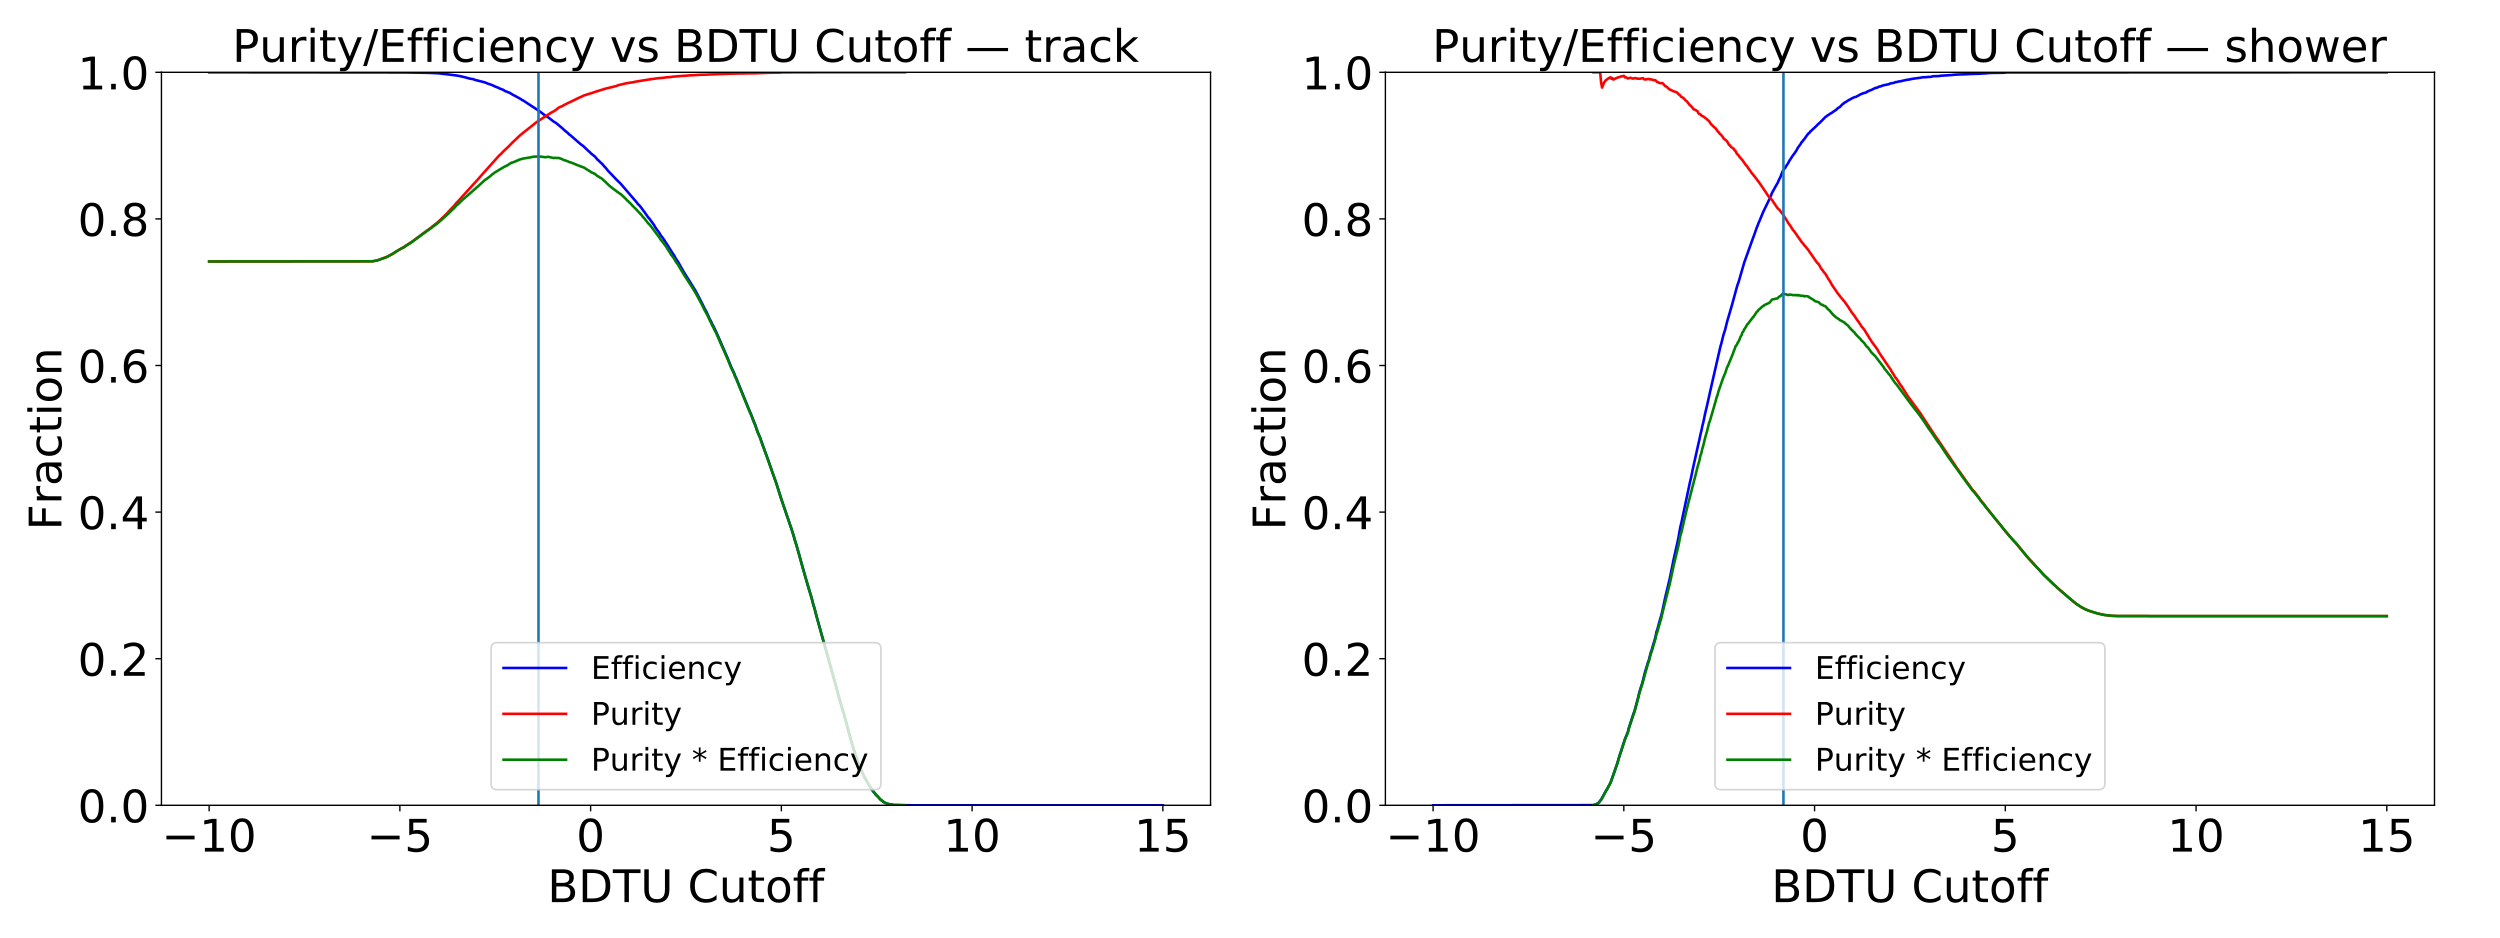 <?xml version="1.0" encoding="utf-8" standalone="no"?>
<!DOCTYPE svg PUBLIC "-//W3C//DTD SVG 1.1//EN"
  "http://www.w3.org/Graphics/SVG/1.1/DTD/svg11.dtd">
<!-- Created with matplotlib (https://matplotlib.org/) -->
<svg height="540pt" version="1.1" viewBox="0 0 1440 540" width="1440pt" xmlns="http://www.w3.org/2000/svg" xmlns:xlink="http://www.w3.org/1999/xlink">
 <defs>
  <style type="text/css">
*{stroke-linecap:butt;stroke-linejoin:round;}
  </style>
 </defs>
 <g id="figure_1">
  <g id="patch_1">
   <path d="M 0 540 
L 1440 540 
L 1440 0 
L 0 0 
z
" style="fill:#ffffff;"/>
  </g>
  <g id="axes_1">
   <g id="patch_2">
    <path d="M 92.99 463.84 
L 697.269 463.84 
L 697.269 41.64 
L 92.99 41.64 
z
" style="fill:#ffffff;"/>
   </g>
   <g id="matplotlib.axis_1">
    <g id="xtick_1">
     <g id="line2d_1">
      <defs>
       <path d="M 0 0 
L 0 3.5 
" id="m13aa75970e" style="stroke:#000000;stroke-width:0.8;"/>
      </defs>
      <g>
       <use style="stroke:#000000;stroke-width:0.8;" x="120.457" xlink:href="#m13aa75970e" y="463.84"/>
      </g>
     </g>
     <g id="text_1">
      <!-- −10 -->
      <defs>
       <path d="M 10.594 35.5 
L 73.188 35.5 
L 73.188 27.203 
L 10.594 27.203 
z
" id="DejaVuSans-8722"/>
       <path d="M 12.406 8.297 
L 28.516 8.297 
L 28.516 63.922 
L 10.984 60.406 
L 10.984 69.391 
L 28.422 72.906 
L 38.281 72.906 
L 38.281 8.297 
L 54.391 8.297 
L 54.391 0 
L 12.406 0 
z
" id="DejaVuSans-49"/>
       <path d="M 31.781 66.406 
Q 24.172 66.406 20.328 58.906 
Q 16.5 51.422 16.5 36.375 
Q 16.5 21.391 20.328 13.891 
Q 24.172 6.391 31.781 6.391 
Q 39.453 6.391 43.281 13.891 
Q 47.125 21.391 47.125 36.375 
Q 47.125 51.422 43.281 58.906 
Q 39.453 66.406 31.781 66.406 
z
M 31.781 74.219 
Q 44.047 74.219 50.516 64.516 
Q 56.984 54.828 56.984 36.375 
Q 56.984 17.969 50.516 8.266 
Q 44.047 -1.422 31.781 -1.422 
Q 19.531 -1.422 13.062 8.266 
Q 6.594 17.969 6.594 36.375 
Q 6.594 54.828 13.062 64.516 
Q 19.531 74.219 31.781 74.219 
z
" id="DejaVuSans-48"/>
      </defs>
      <g transform="translate(93.106 490.535)scale(0.259 -0.259)">
       <use xlink:href="#DejaVuSans-8722"/>
       <use x="83.789" xlink:href="#DejaVuSans-49"/>
       <use x="147.412" xlink:href="#DejaVuSans-48"/>
      </g>
     </g>
    </g>
    <g id="xtick_2">
     <g id="line2d_2">
      <g>
       <use style="stroke:#000000;stroke-width:0.8;" x="230.326" xlink:href="#m13aa75970e" y="463.84"/>
      </g>
     </g>
     <g id="text_2">
      <!-- −5 -->
      <defs>
       <path d="M 10.797 72.906 
L 49.516 72.906 
L 49.516 64.594 
L 19.828 64.594 
L 19.828 46.734 
Q 21.969 47.469 24.109 47.828 
Q 26.266 48.188 28.422 48.188 
Q 40.625 48.188 47.75 41.5 
Q 54.891 34.812 54.891 23.391 
Q 54.891 11.625 47.562 5.094 
Q 40.234 -1.422 26.906 -1.422 
Q 22.312 -1.422 17.547 -0.641 
Q 12.797 0.141 7.719 1.703 
L 7.719 11.625 
Q 12.109 9.234 16.797 8.062 
Q 21.484 6.891 26.703 6.891 
Q 35.156 6.891 40.078 11.328 
Q 45.016 15.766 45.016 23.391 
Q 45.016 31 40.078 35.438 
Q 35.156 39.891 26.703 39.891 
Q 22.75 39.891 18.812 39.016 
Q 14.891 38.141 10.797 36.281 
z
" id="DejaVuSans-53"/>
      </defs>
      <g transform="translate(211.22 490.535)scale(0.259 -0.259)">
       <use xlink:href="#DejaVuSans-8722"/>
       <use x="83.789" xlink:href="#DejaVuSans-53"/>
      </g>
     </g>
    </g>
    <g id="xtick_3">
     <g id="line2d_3">
      <g>
       <use style="stroke:#000000;stroke-width:0.8;" x="340.195" xlink:href="#m13aa75970e" y="463.84"/>
      </g>
     </g>
     <g id="text_3">
      <!-- 0 -->
      <g transform="translate(331.949 490.535)scale(0.259 -0.259)">
       <use xlink:href="#DejaVuSans-48"/>
      </g>
     </g>
    </g>
    <g id="xtick_4">
     <g id="line2d_4">
      <g>
       <use style="stroke:#000000;stroke-width:0.8;" x="450.064" xlink:href="#m13aa75970e" y="463.84"/>
      </g>
     </g>
     <g id="text_4">
      <!-- 5 -->
      <g transform="translate(441.818 490.535)scale(0.259 -0.259)">
       <use xlink:href="#DejaVuSans-53"/>
      </g>
     </g>
    </g>
    <g id="xtick_5">
     <g id="line2d_5">
      <g>
       <use style="stroke:#000000;stroke-width:0.8;" x="559.933" xlink:href="#m13aa75970e" y="463.84"/>
      </g>
     </g>
     <g id="text_5">
      <!-- 10 -->
      <g transform="translate(543.441 490.535)scale(0.259 -0.259)">
       <use xlink:href="#DejaVuSans-49"/>
       <use x="63.623" xlink:href="#DejaVuSans-48"/>
      </g>
     </g>
    </g>
    <g id="xtick_6">
     <g id="line2d_6">
      <g>
       <use style="stroke:#000000;stroke-width:0.8;" x="669.802" xlink:href="#m13aa75970e" y="463.84"/>
      </g>
     </g>
     <g id="text_6">
      <!-- 15 -->
      <g transform="translate(653.31 490.535)scale(0.259 -0.259)">
       <use xlink:href="#DejaVuSans-49"/>
       <use x="63.623" xlink:href="#DejaVuSans-53"/>
      </g>
     </g>
    </g>
    <g id="text_7">
     <!-- BDTU Cutoff -->
     <defs>
      <path d="M 19.672 34.812 
L 19.672 8.109 
L 35.5 8.109 
Q 43.453 8.109 47.281 11.406 
Q 51.125 14.703 51.125 21.484 
Q 51.125 28.328 47.281 31.562 
Q 43.453 34.812 35.5 34.812 
z
M 19.672 64.797 
L 19.672 42.828 
L 34.281 42.828 
Q 41.5 42.828 45.031 45.531 
Q 48.578 48.25 48.578 53.812 
Q 48.578 59.328 45.031 62.062 
Q 41.5 64.797 34.281 64.797 
z
M 9.812 72.906 
L 35.016 72.906 
Q 46.297 72.906 52.391 68.219 
Q 58.5 63.531 58.5 54.891 
Q 58.5 48.188 55.375 44.234 
Q 52.25 40.281 46.188 39.312 
Q 53.469 37.75 57.5 32.781 
Q 61.531 27.828 61.531 20.406 
Q 61.531 10.641 54.891 5.312 
Q 48.25 0 35.984 0 
L 9.812 0 
z
" id="DejaVuSans-66"/>
      <path d="M 19.672 64.797 
L 19.672 8.109 
L 31.594 8.109 
Q 46.688 8.109 53.688 14.938 
Q 60.688 21.781 60.688 36.531 
Q 60.688 51.172 53.688 57.984 
Q 46.688 64.797 31.594 64.797 
z
M 9.812 72.906 
L 30.078 72.906 
Q 51.266 72.906 61.172 64.094 
Q 71.094 55.281 71.094 36.531 
Q 71.094 17.672 61.125 8.828 
Q 51.172 0 30.078 0 
L 9.812 0 
z
" id="DejaVuSans-68"/>
      <path d="M -0.297 72.906 
L 61.375 72.906 
L 61.375 64.594 
L 35.5 64.594 
L 35.5 0 
L 25.594 0 
L 25.594 64.594 
L -0.297 64.594 
z
" id="DejaVuSans-84"/>
      <path d="M 8.688 72.906 
L 18.609 72.906 
L 18.609 28.609 
Q 18.609 16.891 22.844 11.734 
Q 27.094 6.594 36.625 6.594 
Q 46.094 6.594 50.344 11.734 
Q 54.594 16.891 54.594 28.609 
L 54.594 72.906 
L 64.5 72.906 
L 64.5 27.391 
Q 64.5 13.141 57.438 5.859 
Q 50.391 -1.422 36.625 -1.422 
Q 22.797 -1.422 15.734 5.859 
Q 8.688 13.141 8.688 27.391 
z
" id="DejaVuSans-85"/>
      <path id="DejaVuSans-32"/>
      <path d="M 64.406 67.281 
L 64.406 56.891 
Q 59.422 61.531 53.781 63.812 
Q 48.141 66.109 41.797 66.109 
Q 29.297 66.109 22.656 58.469 
Q 16.016 50.828 16.016 36.375 
Q 16.016 21.969 22.656 14.328 
Q 29.297 6.688 41.797 6.688 
Q 48.141 6.688 53.781 8.984 
Q 59.422 11.281 64.406 15.922 
L 64.406 5.609 
Q 59.234 2.094 53.438 0.328 
Q 47.656 -1.422 41.219 -1.422 
Q 24.656 -1.422 15.125 8.703 
Q 5.609 18.844 5.609 36.375 
Q 5.609 53.953 15.125 64.078 
Q 24.656 74.219 41.219 74.219 
Q 47.75 74.219 53.531 72.484 
Q 59.328 70.75 64.406 67.281 
z
" id="DejaVuSans-67"/>
      <path d="M 8.5 21.578 
L 8.5 54.688 
L 17.484 54.688 
L 17.484 21.922 
Q 17.484 14.156 20.5 10.266 
Q 23.531 6.391 29.594 6.391 
Q 36.859 6.391 41.078 11.031 
Q 45.312 15.672 45.312 23.688 
L 45.312 54.688 
L 54.297 54.688 
L 54.297 0 
L 45.312 0 
L 45.312 8.406 
Q 42.047 3.422 37.719 1 
Q 33.406 -1.422 27.688 -1.422 
Q 18.266 -1.422 13.375 4.438 
Q 8.5 10.297 8.5 21.578 
z
M 31.109 56 
z
" id="DejaVuSans-117"/>
      <path d="M 18.312 70.219 
L 18.312 54.688 
L 36.812 54.688 
L 36.812 47.703 
L 18.312 47.703 
L 18.312 18.016 
Q 18.312 11.328 20.141 9.422 
Q 21.969 7.516 27.594 7.516 
L 36.812 7.516 
L 36.812 0 
L 27.594 0 
Q 17.188 0 13.234 3.875 
Q 9.281 7.766 9.281 18.016 
L 9.281 47.703 
L 2.688 47.703 
L 2.688 54.688 
L 9.281 54.688 
L 9.281 70.219 
z
" id="DejaVuSans-116"/>
      <path d="M 30.609 48.391 
Q 23.391 48.391 19.188 42.75 
Q 14.984 37.109 14.984 27.297 
Q 14.984 17.484 19.156 11.844 
Q 23.344 6.203 30.609 6.203 
Q 37.797 6.203 41.984 11.859 
Q 46.188 17.531 46.188 27.297 
Q 46.188 37.016 41.984 42.703 
Q 37.797 48.391 30.609 48.391 
z
M 30.609 56 
Q 42.328 56 49.016 48.375 
Q 55.719 40.766 55.719 27.297 
Q 55.719 13.875 49.016 6.219 
Q 42.328 -1.422 30.609 -1.422 
Q 18.844 -1.422 12.172 6.219 
Q 5.516 13.875 5.516 27.297 
Q 5.516 40.766 12.172 48.375 
Q 18.844 56 30.609 56 
z
" id="DejaVuSans-111"/>
      <path d="M 37.109 75.984 
L 37.109 68.5 
L 28.516 68.5 
Q 23.688 68.5 21.797 66.547 
Q 19.922 64.594 19.922 59.516 
L 19.922 54.688 
L 34.719 54.688 
L 34.719 47.703 
L 19.922 47.703 
L 19.922 0 
L 10.891 0 
L 10.891 47.703 
L 2.297 47.703 
L 2.297 54.688 
L 10.891 54.688 
L 10.891 58.5 
Q 10.891 67.625 15.141 71.797 
Q 19.391 75.984 28.609 75.984 
z
" id="DejaVuSans-102"/>
     </defs>
     <g transform="translate(315.34 519.621)scale(0.259 -0.259)">
      <use xlink:href="#DejaVuSans-66"/>
      <use x="68.604" xlink:href="#DejaVuSans-68"/>
      <use x="145.605" xlink:href="#DejaVuSans-84"/>
      <use x="206.689" xlink:href="#DejaVuSans-85"/>
      <use x="279.883" xlink:href="#DejaVuSans-32"/>
      <use x="311.67" xlink:href="#DejaVuSans-67"/>
      <use x="381.494" xlink:href="#DejaVuSans-117"/>
      <use x="444.873" xlink:href="#DejaVuSans-116"/>
      <use x="484.082" xlink:href="#DejaVuSans-111"/>
      <use x="545.264" xlink:href="#DejaVuSans-102"/>
      <use x="580.469" xlink:href="#DejaVuSans-102"/>
     </g>
    </g>
   </g>
   <g id="matplotlib.axis_2">
    <g id="ytick_1">
     <g id="line2d_7">
      <defs>
       <path d="M 0 0 
L -3.5 0 
" id="md4e2d22501" style="stroke:#000000;stroke-width:0.8;"/>
      </defs>
      <g>
       <use style="stroke:#000000;stroke-width:0.8;" x="92.99" xlink:href="#md4e2d22501" y="463.84"/>
      </g>
     </g>
     <g id="text_8">
      <!-- 0.0 -->
      <defs>
       <path d="M 10.688 12.406 
L 21 12.406 
L 21 0 
L 10.688 0 
z
" id="DejaVuSans-46"/>
      </defs>
      <g transform="translate(44.769 473.688)scale(0.259 -0.259)">
       <use xlink:href="#DejaVuSans-48"/>
       <use x="63.623" xlink:href="#DejaVuSans-46"/>
       <use x="95.41" xlink:href="#DejaVuSans-48"/>
      </g>
     </g>
    </g>
    <g id="ytick_2">
     <g id="line2d_8">
      <g>
       <use style="stroke:#000000;stroke-width:0.8;" x="92.99" xlink:href="#md4e2d22501" y="379.4"/>
      </g>
     </g>
     <g id="text_9">
      <!-- 0.2 -->
      <defs>
       <path d="M 19.188 8.297 
L 53.609 8.297 
L 53.609 0 
L 7.328 0 
L 7.328 8.297 
Q 12.938 14.109 22.625 23.891 
Q 32.328 33.688 34.812 36.531 
Q 39.547 41.844 41.422 45.531 
Q 43.312 49.219 43.312 52.781 
Q 43.312 58.594 39.234 62.25 
Q 35.156 65.922 28.609 65.922 
Q 23.969 65.922 18.812 64.312 
Q 13.672 62.703 7.812 59.422 
L 7.812 69.391 
Q 13.766 71.781 18.938 73 
Q 24.125 74.219 28.422 74.219 
Q 39.75 74.219 46.484 68.547 
Q 53.219 62.891 53.219 53.422 
Q 53.219 48.922 51.531 44.891 
Q 49.859 40.875 45.406 35.406 
Q 44.188 33.984 37.641 27.219 
Q 31.109 20.453 19.188 8.297 
z
" id="DejaVuSans-50"/>
      </defs>
      <g transform="translate(44.769 389.248)scale(0.259 -0.259)">
       <use xlink:href="#DejaVuSans-48"/>
       <use x="63.623" xlink:href="#DejaVuSans-46"/>
       <use x="95.41" xlink:href="#DejaVuSans-50"/>
      </g>
     </g>
    </g>
    <g id="ytick_3">
     <g id="line2d_9">
      <g>
       <use style="stroke:#000000;stroke-width:0.8;" x="92.99" xlink:href="#md4e2d22501" y="294.96"/>
      </g>
     </g>
     <g id="text_10">
      <!-- 0.4 -->
      <defs>
       <path d="M 37.797 64.312 
L 12.891 25.391 
L 37.797 25.391 
z
M 35.203 72.906 
L 47.609 72.906 
L 47.609 25.391 
L 58.016 25.391 
L 58.016 17.188 
L 47.609 17.188 
L 47.609 0 
L 37.797 0 
L 37.797 17.188 
L 4.891 17.188 
L 4.891 26.703 
z
" id="DejaVuSans-52"/>
      </defs>
      <g transform="translate(44.769 304.808)scale(0.259 -0.259)">
       <use xlink:href="#DejaVuSans-48"/>
       <use x="63.623" xlink:href="#DejaVuSans-46"/>
       <use x="95.41" xlink:href="#DejaVuSans-52"/>
      </g>
     </g>
    </g>
    <g id="ytick_4">
     <g id="line2d_10">
      <g>
       <use style="stroke:#000000;stroke-width:0.8;" x="92.99" xlink:href="#md4e2d22501" y="210.52"/>
      </g>
     </g>
     <g id="text_11">
      <!-- 0.6 -->
      <defs>
       <path d="M 33.016 40.375 
Q 26.375 40.375 22.484 35.828 
Q 18.609 31.297 18.609 23.391 
Q 18.609 15.531 22.484 10.953 
Q 26.375 6.391 33.016 6.391 
Q 39.656 6.391 43.531 10.953 
Q 47.406 15.531 47.406 23.391 
Q 47.406 31.297 43.531 35.828 
Q 39.656 40.375 33.016 40.375 
z
M 52.594 71.297 
L 52.594 62.312 
Q 48.875 64.062 45.094 64.984 
Q 41.312 65.922 37.594 65.922 
Q 27.828 65.922 22.672 59.328 
Q 17.531 52.734 16.797 39.406 
Q 19.672 43.656 24.016 45.922 
Q 28.375 48.188 33.594 48.188 
Q 44.578 48.188 50.953 41.516 
Q 57.328 34.859 57.328 23.391 
Q 57.328 12.156 50.688 5.359 
Q 44.047 -1.422 33.016 -1.422 
Q 20.359 -1.422 13.672 8.266 
Q 6.984 17.969 6.984 36.375 
Q 6.984 53.656 15.188 63.938 
Q 23.391 74.219 37.203 74.219 
Q 40.922 74.219 44.703 73.484 
Q 48.484 72.75 52.594 71.297 
z
" id="DejaVuSans-54"/>
      </defs>
      <g transform="translate(44.769 220.368)scale(0.259 -0.259)">
       <use xlink:href="#DejaVuSans-48"/>
       <use x="63.623" xlink:href="#DejaVuSans-46"/>
       <use x="95.41" xlink:href="#DejaVuSans-54"/>
      </g>
     </g>
    </g>
    <g id="ytick_5">
     <g id="line2d_11">
      <g>
       <use style="stroke:#000000;stroke-width:0.8;" x="92.99" xlink:href="#md4e2d22501" y="126.08"/>
      </g>
     </g>
     <g id="text_12">
      <!-- 0.8 -->
      <defs>
       <path d="M 31.781 34.625 
Q 24.75 34.625 20.719 30.859 
Q 16.703 27.094 16.703 20.516 
Q 16.703 13.922 20.719 10.156 
Q 24.75 6.391 31.781 6.391 
Q 38.812 6.391 42.859 10.172 
Q 46.922 13.969 46.922 20.516 
Q 46.922 27.094 42.891 30.859 
Q 38.875 34.625 31.781 34.625 
z
M 21.922 38.812 
Q 15.578 40.375 12.031 44.719 
Q 8.5 49.078 8.5 55.328 
Q 8.5 64.062 14.719 69.141 
Q 20.953 74.219 31.781 74.219 
Q 42.672 74.219 48.875 69.141 
Q 55.078 64.062 55.078 55.328 
Q 55.078 49.078 51.531 44.719 
Q 48 40.375 41.703 38.812 
Q 48.828 37.156 52.797 32.312 
Q 56.781 27.484 56.781 20.516 
Q 56.781 9.906 50.312 4.234 
Q 43.844 -1.422 31.781 -1.422 
Q 19.734 -1.422 13.25 4.234 
Q 6.781 9.906 6.781 20.516 
Q 6.781 27.484 10.781 32.312 
Q 14.797 37.156 21.922 38.812 
z
M 18.312 54.391 
Q 18.312 48.734 21.844 45.562 
Q 25.391 42.391 31.781 42.391 
Q 38.141 42.391 41.719 45.562 
Q 45.312 48.734 45.312 54.391 
Q 45.312 60.062 41.719 63.234 
Q 38.141 66.406 31.781 66.406 
Q 25.391 66.406 21.844 63.234 
Q 18.312 60.062 18.312 54.391 
z
" id="DejaVuSans-56"/>
      </defs>
      <g transform="translate(44.769 135.928)scale(0.259 -0.259)">
       <use xlink:href="#DejaVuSans-48"/>
       <use x="63.623" xlink:href="#DejaVuSans-46"/>
       <use x="95.41" xlink:href="#DejaVuSans-56"/>
      </g>
     </g>
    </g>
    <g id="ytick_6">
     <g id="line2d_12">
      <g>
       <use style="stroke:#000000;stroke-width:0.8;" x="92.99" xlink:href="#md4e2d22501" y="41.64"/>
      </g>
     </g>
     <g id="text_13">
      <!-- 1.0 -->
      <g transform="translate(44.769 51.488)scale(0.259 -0.259)">
       <use xlink:href="#DejaVuSans-49"/>
       <use x="63.623" xlink:href="#DejaVuSans-46"/>
       <use x="95.41" xlink:href="#DejaVuSans-48"/>
      </g>
     </g>
    </g>
    <g id="text_14">
     <!-- Fraction -->
     <defs>
      <path d="M 9.812 72.906 
L 51.703 72.906 
L 51.703 64.594 
L 19.672 64.594 
L 19.672 43.109 
L 48.578 43.109 
L 48.578 34.812 
L 19.672 34.812 
L 19.672 0 
L 9.812 0 
z
" id="DejaVuSans-70"/>
      <path d="M 41.109 46.297 
Q 39.594 47.172 37.812 47.578 
Q 36.031 48 33.891 48 
Q 26.266 48 22.188 43.047 
Q 18.109 38.094 18.109 28.812 
L 18.109 0 
L 9.078 0 
L 9.078 54.688 
L 18.109 54.688 
L 18.109 46.188 
Q 20.953 51.172 25.484 53.578 
Q 30.031 56 36.531 56 
Q 37.453 56 38.578 55.875 
Q 39.703 55.766 41.062 55.516 
z
" id="DejaVuSans-114"/>
      <path d="M 34.281 27.484 
Q 23.391 27.484 19.188 25 
Q 14.984 22.516 14.984 16.5 
Q 14.984 11.719 18.141 8.906 
Q 21.297 6.109 26.703 6.109 
Q 34.188 6.109 38.703 11.406 
Q 43.219 16.703 43.219 25.484 
L 43.219 27.484 
z
M 52.203 31.203 
L 52.203 0 
L 43.219 0 
L 43.219 8.297 
Q 40.141 3.328 35.547 0.953 
Q 30.953 -1.422 24.312 -1.422 
Q 15.922 -1.422 10.953 3.297 
Q 6 8.016 6 15.922 
Q 6 25.141 12.172 29.828 
Q 18.359 34.516 30.609 34.516 
L 43.219 34.516 
L 43.219 35.406 
Q 43.219 41.609 39.141 45 
Q 35.062 48.391 27.688 48.391 
Q 23 48.391 18.547 47.266 
Q 14.109 46.141 10.016 43.891 
L 10.016 52.203 
Q 14.938 54.109 19.578 55.047 
Q 24.219 56 28.609 56 
Q 40.484 56 46.344 49.844 
Q 52.203 43.703 52.203 31.203 
z
" id="DejaVuSans-97"/>
      <path d="M 48.781 52.594 
L 48.781 44.188 
Q 44.969 46.297 41.141 47.344 
Q 37.312 48.391 33.406 48.391 
Q 24.656 48.391 19.812 42.844 
Q 14.984 37.312 14.984 27.297 
Q 14.984 17.281 19.812 11.734 
Q 24.656 6.203 33.406 6.203 
Q 37.312 6.203 41.141 7.25 
Q 44.969 8.297 48.781 10.406 
L 48.781 2.094 
Q 45.016 0.344 40.984 -0.531 
Q 36.969 -1.422 32.422 -1.422 
Q 20.062 -1.422 12.781 6.344 
Q 5.516 14.109 5.516 27.297 
Q 5.516 40.672 12.859 48.328 
Q 20.219 56 33.016 56 
Q 37.156 56 41.109 55.141 
Q 45.062 54.297 48.781 52.594 
z
" id="DejaVuSans-99"/>
      <path d="M 9.422 54.688 
L 18.406 54.688 
L 18.406 0 
L 9.422 0 
z
M 9.422 75.984 
L 18.406 75.984 
L 18.406 64.594 
L 9.422 64.594 
z
" id="DejaVuSans-105"/>
      <path d="M 54.891 33.016 
L 54.891 0 
L 45.906 0 
L 45.906 32.719 
Q 45.906 40.484 42.875 44.328 
Q 39.844 48.188 33.797 48.188 
Q 26.516 48.188 22.312 43.547 
Q 18.109 38.922 18.109 30.906 
L 18.109 0 
L 9.078 0 
L 9.078 54.688 
L 18.109 54.688 
L 18.109 46.188 
Q 21.344 51.125 25.703 53.562 
Q 30.078 56 35.797 56 
Q 45.219 56 50.047 50.172 
Q 54.891 44.344 54.891 33.016 
z
" id="DejaVuSans-110"/>
     </defs>
     <g transform="translate(35.379 305.4)rotate(-90)scale(0.259 -0.259)">
      <use xlink:href="#DejaVuSans-70"/>
      <use x="57.41" xlink:href="#DejaVuSans-114"/>
      <use x="98.523" xlink:href="#DejaVuSans-97"/>
      <use x="159.803" xlink:href="#DejaVuSans-99"/>
      <use x="214.783" xlink:href="#DejaVuSans-116"/>
      <use x="253.992" xlink:href="#DejaVuSans-105"/>
      <use x="281.775" xlink:href="#DejaVuSans-111"/>
      <use x="342.957" xlink:href="#DejaVuSans-110"/>
     </g>
    </g>
   </g>
   <g id="line2d_13">
    <path clip-path="url(#p9b0ad48b66)" d="M 120.457 41.64 
L 232.086 41.749 
L 239.234 41.842 
L 246.383 41.951 
L 252.432 42.216 
L 256.281 42.652 
L 257.931 42.839 
L 262.88 43.477 
L 265.079 43.867 
L 267.829 44.52 
L 270.578 45.283 
L 272.228 45.533 
L 272.778 45.657 
L 273.328 45.937 
L 279.377 47.479 
L 281.026 48.179 
L 283.226 48.911 
L 285.426 49.939 
L 287.075 50.577 
L 288.175 51.122 
L 289.825 51.729 
L 290.924 52.43 
L 293.124 53.286 
L 293.674 53.504 
L 295.324 54.548 
L 296.973 55.404 
L 299.723 56.914 
L 300.823 57.662 
L 301.372 57.895 
L 302.472 58.627 
L 310.171 63.687 
L 311.271 64.45 
L 314.02 66.568 
L 315.67 67.502 
L 318.969 70.071 
L 320.069 70.694 
L 321.719 72.017 
L 323.918 73.886 
L 325.018 74.945 
L 327.217 76.751 
L 327.767 77.373 
L 328.317 77.7 
L 334.366 82.979 
L 336.016 84.178 
L 338.765 86.809 
L 339.865 87.759 
L 340.415 88.382 
L 342.615 90.11 
L 344.264 92.072 
L 344.814 92.43 
L 345.364 93.068 
L 347.014 94.563 
L 348.113 95.918 
L 348.663 96.431 
L 350.313 98.455 
L 355.262 103.656 
L 357.462 105.773 
L 366.81 116.657 
L 367.36 117.451 
L 368.46 118.51 
L 369.559 119.88 
L 370.659 121.453 
L 371.209 122.106 
L 373.409 125.298 
L 373.959 125.828 
L 376.708 129.58 
L 377.258 130.655 
L 380.007 134.531 
L 380.557 135.544 
L 381.657 136.867 
L 384.956 141.927 
L 387.156 145.477 
L 388.256 147.081 
L 389.356 149.09 
L 390.455 150.631 
L 391.555 152.593 
L 393.755 156.501 
L 397.054 161.748 
L 399.804 166.217 
L 400.353 167.026 
L 404.203 174.344 
L 405.852 177.739 
L 406.952 179.669 
L 408.052 182.083 
L 408.602 183.422 
L 409.702 185.415 
L 410.252 186.769 
L 410.801 187.641 
L 411.901 189.899 
L 413.551 193.511 
L 415.75 198.603 
L 419.05 206.123 
L 421.249 211.588 
L 422.349 213.83 
L 422.899 215.06 
L 423.449 216.602 
L 423.999 217.629 
L 425.649 221.724 
L 431.697 236.578 
L 432.797 239.069 
L 433.897 242.043 
L 434.997 244.659 
L 436.097 247.913 
L 436.646 249.392 
L 437.746 251.821 
L 439.396 256.539 
L 442.695 265.663 
L 444.895 272.047 
L 447.094 278.135 
L 449.844 286.885 
L 453.143 296.648 
L 454.243 299.762 
L 456.993 308.17 
L 458.092 312.078 
L 458.642 313.635 
L 465.241 337.052 
L 467.441 344.246 
L 468.54 348.574 
L 469.09 350.162 
L 470.19 354.506 
L 481.738 395.954 
L 482.838 400.236 
L 485.037 407.881 
L 486.137 411.478 
L 487.787 417.472 
L 488.886 421.769 
L 491.086 429.648 
L 492.186 433.027 
L 494.385 439.675 
L 497.685 447.258 
L 500.434 452.038 
L 500.984 452.941 
L 501.534 453.579 
L 502.084 454.7 
L 503.734 456.771 
L 504.833 458.126 
L 505.383 458.562 
L 507.033 460.446 
L 508.683 461.691 
L 509.233 462.143 
L 510.882 462.844 
L 513.082 463.435 
L 514.182 463.513 
L 514.731 463.669 
L 524.63 463.84 
L 669.802 463.84 
L 669.802 463.84 
" style="fill:none;stroke:#0000ff;stroke-linecap:square;stroke-width:1.5;"/>
   </g>
   <g id="line2d_14">
    <path clip-path="url(#p9b0ad48b66)" d="M 120.457 150.615 
L 214.489 150.521 
L 217.239 150.008 
L 223.287 147.779 
L 224.387 147.161 
L 226.587 145.929 
L 227.687 145.168 
L 229.336 144.172 
L 231.536 142.896 
L 232.636 142.36 
L 233.735 141.546 
L 238.135 138.635 
L 240.334 136.956 
L 241.434 136.189 
L 243.084 134.89 
L 248.583 130.907 
L 249.132 130.316 
L 249.682 129.992 
L 250.782 129.103 
L 251.882 128.273 
L 252.982 127.214 
L 255.731 124.621 
L 256.831 123.571 
L 259.58 120.571 
L 261.78 118.286 
L 262.88 116.841 
L 263.43 116.373 
L 273.328 105.441 
L 274.978 103.658 
L 276.627 101.746 
L 279.927 98.036 
L 287.625 89.451 
L 288.725 88.513 
L 289.825 87.293 
L 292.574 84.751 
L 295.324 81.941 
L 299.723 77.772 
L 309.071 70.342 
L 317.319 64.972 
L 318.969 64.116 
L 320.069 63.354 
L 320.619 62.987 
L 321.719 62.045 
L 322.818 61.526 
L 323.368 61.344 
L 324.468 60.756 
L 325.568 60.134 
L 333.816 56.137 
L 334.366 55.947 
L 335.466 55.394 
L 336.566 54.891 
L 337.116 54.794 
L 338.215 54.374 
L 339.865 53.894 
L 340.965 53.564 
L 342.615 52.972 
L 348.663 51.086 
L 353.063 50.05 
L 354.162 49.723 
L 354.712 49.631 
L 356.362 48.997 
L 359.111 48.359 
L 360.211 48.08 
L 361.861 47.786 
L 363.511 47.529 
L 364.61 47.368 
L 366.81 46.913 
L 374.508 45.675 
L 377.808 45.228 
L 378.908 45.069 
L 381.657 44.832 
L 383.307 44.656 
L 383.857 44.523 
L 386.056 44.394 
L 387.156 44.205 
L 388.256 44.116 
L 393.755 43.662 
L 395.404 43.594 
L 396.504 43.454 
L 403.653 43.06 
L 406.952 43 
L 410.252 42.823 
L 411.901 42.813 
L 413.001 42.703 
L 416.3 42.634 
L 418.5 42.552 
L 420.15 42.464 
L 425.649 42.345 
L 428.948 42.313 
L 430.598 42.268 
L 434.997 42.209 
L 443.795 41.91 
L 449.294 41.861 
L 450.944 41.716 
L 476.789 41.64 
L 521.33 41.64 
L 521.33 41.64 
" style="fill:none;stroke:#ff0000;stroke-linecap:square;stroke-width:1.5;"/>
   </g>
   <g id="line2d_15">
    <path clip-path="url(#p9b0ad48b66)" d="M 120.457 150.615 
L 214.489 150.521 
L 217.239 150.02 
L 222.738 148.104 
L 226.587 145.976 
L 227.687 145.215 
L 229.336 144.219 
L 230.986 143.218 
L 232.636 142.455 
L 233.735 141.641 
L 235.935 140.303 
L 236.485 140.019 
L 244.183 134.301 
L 244.733 134.006 
L 245.833 133.091 
L 246.933 132.373 
L 248.583 131.202 
L 249.132 130.66 
L 249.682 130.374 
L 250.782 129.535 
L 251.882 128.731 
L 257.381 123.864 
L 261.78 119.637 
L 262.88 118.351 
L 263.43 117.988 
L 266.729 114.815 
L 270.578 111.511 
L 273.328 109.089 
L 273.878 108.653 
L 274.428 108.015 
L 274.978 107.67 
L 276.077 106.644 
L 277.727 105.129 
L 278.827 104.154 
L 279.377 103.601 
L 279.927 103.324 
L 282.126 101.693 
L 283.776 100.229 
L 284.326 99.914 
L 284.876 99.416 
L 290.375 96.137 
L 292.574 95.04 
L 293.674 94.245 
L 294.224 94.005 
L 294.774 93.602 
L 295.324 93.616 
L 295.874 93.327 
L 296.973 92.969 
L 297.523 92.617 
L 298.073 92.485 
L 298.623 92.095 
L 299.173 92.018 
L 299.723 91.74 
L 300.823 91.516 
L 301.372 91.276 
L 301.922 91.276 
L 304.672 90.751 
L 305.222 90.726 
L 306.322 90.446 
L 306.871 90.302 
L 307.421 90.329 
L 307.971 90.184 
L 309.621 90.199 
L 310.171 90.151 
L 310.721 90.22 
L 311.271 90.176 
L 314.02 90.561 
L 315.12 90.439 
L 315.67 90.292 
L 318.969 91.033 
L 319.519 90.909 
L 320.069 90.913 
L 320.619 91.03 
L 321.719 90.954 
L 323.368 91.506 
L 325.018 92.318 
L 325.568 92.382 
L 327.217 92.995 
L 327.767 93.316 
L 328.867 93.623 
L 329.417 93.767 
L 329.967 94.084 
L 330.517 94.191 
L 331.067 94.521 
L 331.617 94.649 
L 332.167 94.993 
L 333.816 95.53 
L 334.366 95.885 
L 334.916 95.952 
L 336.566 96.622 
L 338.215 97.728 
L 339.865 98.674 
L 340.415 99.15 
L 342.615 100.141 
L 344.264 101.54 
L 344.814 101.706 
L 345.364 102.166 
L 346.464 102.712 
L 349.213 105.232 
L 350.863 106.849 
L 353.612 109.075 
L 354.162 109.406 
L 355.262 110.274 
L 356.362 111.019 
L 356.912 111.458 
L 357.462 111.745 
L 358.561 112.747 
L 360.761 114.847 
L 361.311 115.551 
L 361.861 115.911 
L 362.411 116.568 
L 362.961 116.945 
L 364.06 118.193 
L 366.26 120.414 
L 369.559 123.912 
L 370.109 124.723 
L 371.209 125.849 
L 373.409 128.705 
L 373.959 129.158 
L 375.058 130.485 
L 380.007 137.096 
L 380.557 138.077 
L 381.657 139.339 
L 383.307 141.584 
L 383.857 142.27 
L 384.406 143.314 
L 386.056 145.837 
L 386.606 146.866 
L 387.156 147.412 
L 388.256 148.938 
L 389.356 150.901 
L 390.455 152.334 
L 391.555 154.219 
L 394.305 158.814 
L 397.054 163.019 
L 398.154 164.686 
L 400.903 169.155 
L 404.203 175.322 
L 405.852 178.67 
L 407.502 181.66 
L 409.152 185.195 
L 409.702 186.191 
L 410.252 187.546 
L 410.801 188.418 
L 411.351 189.679 
L 412.451 191.719 
L 415.75 199.239 
L 419.05 206.682 
L 421.249 212.054 
L 422.349 214.296 
L 422.899 215.511 
L 423.449 217.037 
L 423.999 218.065 
L 425.649 222.128 
L 431.697 236.905 
L 432.797 239.38 
L 433.897 242.339 
L 434.997 244.955 
L 436.097 248.162 
L 436.646 249.641 
L 437.746 252.07 
L 438.846 255.278 
L 442.145 264.246 
L 447.094 278.244 
L 449.844 286.948 
L 455.343 303.047 
L 455.893 304.48 
L 459.742 317.481 
L 462.491 327.601 
L 464.141 333.16 
L 465.791 338.843 
L 466.891 342.486 
L 467.441 344.261 
L 468.54 348.574 
L 469.09 350.162 
L 470.19 354.506 
L 481.738 395.954 
L 482.838 400.236 
L 485.037 407.881 
L 486.137 411.478 
L 487.787 417.472 
L 488.886 421.769 
L 491.086 429.648 
L 492.186 433.027 
L 494.385 439.675 
L 497.685 447.258 
L 500.434 452.038 
L 500.984 452.941 
L 501.534 453.579 
L 502.084 454.7 
L 503.734 456.771 
L 504.833 458.126 
L 505.383 458.562 
L 507.033 460.446 
L 508.683 461.691 
L 509.233 462.143 
L 510.882 462.844 
L 513.082 463.435 
L 514.182 463.513 
L 514.731 463.669 
L 521.33 463.824 
L 521.33 463.824 
" style="fill:none;stroke:#008000;stroke-linecap:square;stroke-width:1.5;"/>
   </g>
   <g id="line2d_16">
    <path clip-path="url(#p9b0ad48b66)" d="M 310.171 463.84 
L 310.171 41.64 
" style="fill:none;stroke:#1f77b4;stroke-linecap:square;stroke-width:1.5;"/>
   </g>
   <g id="patch_3">
    <path d="M 92.99 463.84 
L 92.99 41.64 
" style="fill:none;stroke:#000000;stroke-linecap:square;stroke-linejoin:miter;stroke-width:0.8;"/>
   </g>
   <g id="patch_4">
    <path d="M 697.269 463.84 
L 697.269 41.64 
" style="fill:none;stroke:#000000;stroke-linecap:square;stroke-linejoin:miter;stroke-width:0.8;"/>
   </g>
   <g id="patch_5">
    <path d="M 92.99 463.84 
L 697.269 463.84 
" style="fill:none;stroke:#000000;stroke-linecap:square;stroke-linejoin:miter;stroke-width:0.8;"/>
   </g>
   <g id="patch_6">
    <path d="M 92.99 41.64 
L 697.269 41.64 
" style="fill:none;stroke:#000000;stroke-linecap:square;stroke-linejoin:miter;stroke-width:0.8;"/>
   </g>
   <g id="text_15">
    <!-- Purity/Efficiency vs BDTU Cutoff — track -->
    <defs>
     <path d="M 19.672 64.797 
L 19.672 37.406 
L 32.078 37.406 
Q 38.969 37.406 42.719 40.969 
Q 46.484 44.531 46.484 51.125 
Q 46.484 57.672 42.719 61.234 
Q 38.969 64.797 32.078 64.797 
z
M 9.812 72.906 
L 32.078 72.906 
Q 44.344 72.906 50.609 67.359 
Q 56.891 61.812 56.891 51.125 
Q 56.891 40.328 50.609 34.812 
Q 44.344 29.297 32.078 29.297 
L 19.672 29.297 
L 19.672 0 
L 9.812 0 
z
" id="DejaVuSans-80"/>
     <path d="M 32.172 -5.078 
Q 28.375 -14.844 24.75 -17.812 
Q 21.141 -20.797 15.094 -20.797 
L 7.906 -20.797 
L 7.906 -13.281 
L 13.188 -13.281 
Q 16.891 -13.281 18.938 -11.516 
Q 21 -9.766 23.484 -3.219 
L 25.094 0.875 
L 2.984 54.688 
L 12.5 54.688 
L 29.594 11.922 
L 46.688 54.688 
L 56.203 54.688 
z
" id="DejaVuSans-121"/>
     <path d="M 25.391 72.906 
L 33.688 72.906 
L 8.297 -9.281 
L 0 -9.281 
z
" id="DejaVuSans-47"/>
     <path d="M 9.812 72.906 
L 55.906 72.906 
L 55.906 64.594 
L 19.672 64.594 
L 19.672 43.016 
L 54.391 43.016 
L 54.391 34.719 
L 19.672 34.719 
L 19.672 8.297 
L 56.781 8.297 
L 56.781 0 
L 9.812 0 
z
" id="DejaVuSans-69"/>
     <path d="M 56.203 29.594 
L 56.203 25.203 
L 14.891 25.203 
Q 15.484 15.922 20.484 11.062 
Q 25.484 6.203 34.422 6.203 
Q 39.594 6.203 44.453 7.469 
Q 49.312 8.734 54.109 11.281 
L 54.109 2.781 
Q 49.266 0.734 44.188 -0.344 
Q 39.109 -1.422 33.891 -1.422 
Q 20.797 -1.422 13.156 6.188 
Q 5.516 13.812 5.516 26.812 
Q 5.516 40.234 12.766 48.109 
Q 20.016 56 32.328 56 
Q 43.359 56 49.781 48.891 
Q 56.203 41.797 56.203 29.594 
z
M 47.219 32.234 
Q 47.125 39.594 43.094 43.984 
Q 39.062 48.391 32.422 48.391 
Q 24.906 48.391 20.391 44.141 
Q 15.875 39.891 15.188 32.172 
z
" id="DejaVuSans-101"/>
     <path d="M 2.984 54.688 
L 12.5 54.688 
L 29.594 8.797 
L 46.688 54.688 
L 56.203 54.688 
L 35.688 0 
L 23.484 0 
z
" id="DejaVuSans-118"/>
     <path d="M 44.281 53.078 
L 44.281 44.578 
Q 40.484 46.531 36.375 47.5 
Q 32.281 48.484 27.875 48.484 
Q 21.188 48.484 17.844 46.438 
Q 14.5 44.391 14.5 40.281 
Q 14.5 37.156 16.891 35.375 
Q 19.281 33.594 26.516 31.984 
L 29.594 31.297 
Q 39.156 29.25 43.188 25.516 
Q 47.219 21.781 47.219 15.094 
Q 47.219 7.469 41.188 3.016 
Q 35.156 -1.422 24.609 -1.422 
Q 20.219 -1.422 15.453 -0.562 
Q 10.688 0.297 5.422 2 
L 5.422 11.281 
Q 10.406 8.688 15.234 7.391 
Q 20.062 6.109 24.812 6.109 
Q 31.156 6.109 34.562 8.281 
Q 37.984 10.453 37.984 14.406 
Q 37.984 18.062 35.516 20.016 
Q 33.062 21.969 24.703 23.781 
L 21.578 24.516 
Q 13.234 26.266 9.516 29.906 
Q 5.812 33.547 5.812 39.891 
Q 5.812 47.609 11.281 51.797 
Q 16.75 56 26.812 56 
Q 31.781 56 36.172 55.266 
Q 40.578 54.547 44.281 53.078 
z
" id="DejaVuSans-115"/>
     <path d="M 4.891 30.906 
L 95.125 30.906 
L 95.125 23.875 
L 4.891 23.875 
z
" id="DejaVuSans-8212"/>
     <path d="M 9.078 75.984 
L 18.109 75.984 
L 18.109 31.109 
L 44.922 54.688 
L 56.391 54.688 
L 27.391 29.109 
L 57.625 0 
L 45.906 0 
L 18.109 26.703 
L 18.109 0 
L 9.078 0 
z
" id="DejaVuSans-107"/>
    </defs>
    <g transform="translate(133.805 35.64)scale(0.259 -0.259)">
     <use xlink:href="#DejaVuSans-80"/>
     <use x="60.287" xlink:href="#DejaVuSans-117"/>
     <use x="123.666" xlink:href="#DejaVuSans-114"/>
     <use x="164.779" xlink:href="#DejaVuSans-105"/>
     <use x="192.562" xlink:href="#DejaVuSans-116"/>
     <use x="231.771" xlink:href="#DejaVuSans-121"/>
     <use x="290.951" xlink:href="#DejaVuSans-47"/>
     <use x="324.643" xlink:href="#DejaVuSans-69"/>
     <use x="387.826" xlink:href="#DejaVuSans-102"/>
     <use x="423.031" xlink:href="#DejaVuSans-102"/>
     <use x="458.236" xlink:href="#DejaVuSans-105"/>
     <use x="486.02" xlink:href="#DejaVuSans-99"/>
     <use x="541" xlink:href="#DejaVuSans-105"/>
     <use x="568.783" xlink:href="#DejaVuSans-101"/>
     <use x="630.307" xlink:href="#DejaVuSans-110"/>
     <use x="693.686" xlink:href="#DejaVuSans-99"/>
     <use x="748.666" xlink:href="#DejaVuSans-121"/>
     <use x="807.846" xlink:href="#DejaVuSans-32"/>
     <use x="839.633" xlink:href="#DejaVuSans-118"/>
     <use x="898.812" xlink:href="#DejaVuSans-115"/>
     <use x="950.912" xlink:href="#DejaVuSans-32"/>
     <use x="982.699" xlink:href="#DejaVuSans-66"/>
     <use x="1051.303" xlink:href="#DejaVuSans-68"/>
     <use x="1128.305" xlink:href="#DejaVuSans-84"/>
     <use x="1189.389" xlink:href="#DejaVuSans-85"/>
     <use x="1262.582" xlink:href="#DejaVuSans-32"/>
     <use x="1294.369" xlink:href="#DejaVuSans-67"/>
     <use x="1364.193" xlink:href="#DejaVuSans-117"/>
     <use x="1427.572" xlink:href="#DejaVuSans-116"/>
     <use x="1466.781" xlink:href="#DejaVuSans-111"/>
     <use x="1527.963" xlink:href="#DejaVuSans-102"/>
     <use x="1563.168" xlink:href="#DejaVuSans-102"/>
     <use x="1598.373" xlink:href="#DejaVuSans-32"/>
     <use x="1630.16" xlink:href="#DejaVuSans-8212"/>
     <use x="1730.16" xlink:href="#DejaVuSans-32"/>
     <use x="1761.947" xlink:href="#DejaVuSans-116"/>
     <use x="1801.156" xlink:href="#DejaVuSans-114"/>
     <use x="1842.27" xlink:href="#DejaVuSans-97"/>
     <use x="1903.549" xlink:href="#DejaVuSans-99"/>
     <use x="1958.529" xlink:href="#DejaVuSans-107"/>
    </g>
   </g>
   <g id="legend_1">
    <g id="patch_7">
     <path d="M 286.435 454.84 
L 503.824 454.84 
Q 507.424 454.84 507.424 451.24 
L 507.424 373.778 
Q 507.424 370.178 503.824 370.178 
L 286.435 370.178 
Q 282.835 370.178 282.835 373.778 
L 282.835 451.24 
Q 282.835 454.84 286.435 454.84 
z
" style="fill:#ffffff;opacity:0.8;stroke:#cccccc;stroke-linejoin:miter;"/>
    </g>
    <g id="line2d_17">
     <path d="M 290.035 384.755 
L 326.035 384.755 
" style="fill:none;stroke:#0000ff;stroke-linecap:square;stroke-width:1.5;"/>
    </g>
    <g id="line2d_18"/>
    <g id="text_16">
     <!-- Efficiency -->
     <g transform="translate(340.435 391.055)scale(0.18 -0.18)">
      <use xlink:href="#DejaVuSans-69"/>
      <use x="63.184" xlink:href="#DejaVuSans-102"/>
      <use x="98.389" xlink:href="#DejaVuSans-102"/>
      <use x="133.594" xlink:href="#DejaVuSans-105"/>
      <use x="161.377" xlink:href="#DejaVuSans-99"/>
      <use x="216.357" xlink:href="#DejaVuSans-105"/>
      <use x="244.141" xlink:href="#DejaVuSans-101"/>
      <use x="305.664" xlink:href="#DejaVuSans-110"/>
      <use x="369.043" xlink:href="#DejaVuSans-99"/>
      <use x="424.023" xlink:href="#DejaVuSans-121"/>
     </g>
    </g>
    <g id="line2d_19">
     <path d="M 290.035 411.176 
L 326.035 411.176 
" style="fill:none;stroke:#ff0000;stroke-linecap:square;stroke-width:1.5;"/>
    </g>
    <g id="line2d_20"/>
    <g id="text_17">
     <!-- Purity -->
     <g transform="translate(340.435 417.476)scale(0.18 -0.18)">
      <use xlink:href="#DejaVuSans-80"/>
      <use x="60.287" xlink:href="#DejaVuSans-117"/>
      <use x="123.666" xlink:href="#DejaVuSans-114"/>
      <use x="164.779" xlink:href="#DejaVuSans-105"/>
      <use x="192.562" xlink:href="#DejaVuSans-116"/>
      <use x="231.771" xlink:href="#DejaVuSans-121"/>
     </g>
    </g>
    <g id="line2d_21">
     <path d="M 290.035 437.597 
L 326.035 437.597 
" style="fill:none;stroke:#008000;stroke-linecap:square;stroke-width:1.5;"/>
    </g>
    <g id="line2d_22"/>
    <g id="text_18">
     <!-- Purity * Efficiency -->
     <defs>
      <path d="M 47.016 60.891 
L 29.5 51.422 
L 47.016 41.891 
L 44.188 37.109 
L 27.781 47.016 
L 27.781 28.609 
L 22.219 28.609 
L 22.219 47.016 
L 5.812 37.109 
L 2.984 41.891 
L 20.516 51.422 
L 2.984 60.891 
L 5.812 65.719 
L 22.219 55.812 
L 22.219 74.219 
L 27.781 74.219 
L 27.781 55.812 
L 44.188 65.719 
z
" id="DejaVuSans-42"/>
     </defs>
     <g transform="translate(340.435 443.897)scale(0.18 -0.18)">
      <use xlink:href="#DejaVuSans-80"/>
      <use x="60.287" xlink:href="#DejaVuSans-117"/>
      <use x="123.666" xlink:href="#DejaVuSans-114"/>
      <use x="164.779" xlink:href="#DejaVuSans-105"/>
      <use x="192.562" xlink:href="#DejaVuSans-116"/>
      <use x="231.771" xlink:href="#DejaVuSans-121"/>
      <use x="290.951" xlink:href="#DejaVuSans-32"/>
      <use x="322.738" xlink:href="#DejaVuSans-42"/>
      <use x="372.738" xlink:href="#DejaVuSans-32"/>
      <use x="404.525" xlink:href="#DejaVuSans-69"/>
      <use x="467.709" xlink:href="#DejaVuSans-102"/>
      <use x="502.914" xlink:href="#DejaVuSans-102"/>
      <use x="538.119" xlink:href="#DejaVuSans-105"/>
      <use x="565.902" xlink:href="#DejaVuSans-99"/>
      <use x="620.883" xlink:href="#DejaVuSans-105"/>
      <use x="648.666" xlink:href="#DejaVuSans-101"/>
      <use x="710.189" xlink:href="#DejaVuSans-110"/>
      <use x="773.568" xlink:href="#DejaVuSans-99"/>
      <use x="828.549" xlink:href="#DejaVuSans-121"/>
     </g>
    </g>
   </g>
  </g>
  <g id="axes_2">
   <g id="patch_8">
    <path d="M 797.982 463.84 
L 1402.261 463.84 
L 1402.261 41.64 
L 797.982 41.64 
z
" style="fill:#ffffff;"/>
   </g>
   <g id="matplotlib.axis_3">
    <g id="xtick_7">
     <g id="line2d_23">
      <g>
       <use style="stroke:#000000;stroke-width:0.8;" x="825.45" xlink:href="#m13aa75970e" y="463.84"/>
      </g>
     </g>
     <g id="text_19">
      <!-- −10 -->
      <g transform="translate(798.098 490.535)scale(0.259 -0.259)">
       <use xlink:href="#DejaVuSans-8722"/>
       <use x="83.789" xlink:href="#DejaVuSans-49"/>
       <use x="147.412" xlink:href="#DejaVuSans-48"/>
      </g>
     </g>
    </g>
    <g id="xtick_8">
     <g id="line2d_24">
      <g>
       <use style="stroke:#000000;stroke-width:0.8;" x="935.319" xlink:href="#m13aa75970e" y="463.84"/>
      </g>
     </g>
     <g id="text_20">
      <!-- −5 -->
      <g transform="translate(916.213 490.535)scale(0.259 -0.259)">
       <use xlink:href="#DejaVuSans-8722"/>
       <use x="83.789" xlink:href="#DejaVuSans-53"/>
      </g>
     </g>
    </g>
    <g id="xtick_9">
     <g id="line2d_25">
      <g>
       <use style="stroke:#000000;stroke-width:0.8;" x="1045.187" xlink:href="#m13aa75970e" y="463.84"/>
      </g>
     </g>
     <g id="text_21">
      <!-- 0 -->
      <g transform="translate(1036.942 490.535)scale(0.259 -0.259)">
       <use xlink:href="#DejaVuSans-48"/>
      </g>
     </g>
    </g>
    <g id="xtick_10">
     <g id="line2d_26">
      <g>
       <use style="stroke:#000000;stroke-width:0.8;" x="1155.056" xlink:href="#m13aa75970e" y="463.84"/>
      </g>
     </g>
     <g id="text_22">
      <!-- 5 -->
      <g transform="translate(1146.811 490.535)scale(0.259 -0.259)">
       <use xlink:href="#DejaVuSans-53"/>
      </g>
     </g>
    </g>
    <g id="xtick_11">
     <g id="line2d_27">
      <g>
       <use style="stroke:#000000;stroke-width:0.8;" x="1264.925" xlink:href="#m13aa75970e" y="463.84"/>
      </g>
     </g>
     <g id="text_23">
      <!-- 10 -->
      <g transform="translate(1248.434 490.535)scale(0.259 -0.259)">
       <use xlink:href="#DejaVuSans-49"/>
       <use x="63.623" xlink:href="#DejaVuSans-48"/>
      </g>
     </g>
    </g>
    <g id="xtick_12">
     <g id="line2d_28">
      <g>
       <use style="stroke:#000000;stroke-width:0.8;" x="1374.794" xlink:href="#m13aa75970e" y="463.84"/>
      </g>
     </g>
     <g id="text_24">
      <!-- 15 -->
      <g transform="translate(1358.303 490.535)scale(0.259 -0.259)">
       <use xlink:href="#DejaVuSans-49"/>
       <use x="63.623" xlink:href="#DejaVuSans-53"/>
      </g>
     </g>
    </g>
    <g id="text_25">
     <!-- BDTU Cutoff -->
     <g transform="translate(1020.333 519.621)scale(0.259 -0.259)">
      <use xlink:href="#DejaVuSans-66"/>
      <use x="68.604" xlink:href="#DejaVuSans-68"/>
      <use x="145.605" xlink:href="#DejaVuSans-84"/>
      <use x="206.689" xlink:href="#DejaVuSans-85"/>
      <use x="279.883" xlink:href="#DejaVuSans-32"/>
      <use x="311.67" xlink:href="#DejaVuSans-67"/>
      <use x="381.494" xlink:href="#DejaVuSans-117"/>
      <use x="444.873" xlink:href="#DejaVuSans-116"/>
      <use x="484.082" xlink:href="#DejaVuSans-111"/>
      <use x="545.264" xlink:href="#DejaVuSans-102"/>
      <use x="580.469" xlink:href="#DejaVuSans-102"/>
     </g>
    </g>
   </g>
   <g id="matplotlib.axis_4">
    <g id="ytick_7">
     <g id="line2d_29">
      <g>
       <use style="stroke:#000000;stroke-width:0.8;" x="797.982" xlink:href="#md4e2d22501" y="463.84"/>
      </g>
     </g>
     <g id="text_26">
      <!-- 0.0 -->
      <g transform="translate(749.762 473.688)scale(0.259 -0.259)">
       <use xlink:href="#DejaVuSans-48"/>
       <use x="63.623" xlink:href="#DejaVuSans-46"/>
       <use x="95.41" xlink:href="#DejaVuSans-48"/>
      </g>
     </g>
    </g>
    <g id="ytick_8">
     <g id="line2d_30">
      <g>
       <use style="stroke:#000000;stroke-width:0.8;" x="797.982" xlink:href="#md4e2d22501" y="379.4"/>
      </g>
     </g>
     <g id="text_27">
      <!-- 0.2 -->
      <g transform="translate(749.762 389.248)scale(0.259 -0.259)">
       <use xlink:href="#DejaVuSans-48"/>
       <use x="63.623" xlink:href="#DejaVuSans-46"/>
       <use x="95.41" xlink:href="#DejaVuSans-50"/>
      </g>
     </g>
    </g>
    <g id="ytick_9">
     <g id="line2d_31">
      <g>
       <use style="stroke:#000000;stroke-width:0.8;" x="797.982" xlink:href="#md4e2d22501" y="294.96"/>
      </g>
     </g>
     <g id="text_28">
      <!-- 0.4 -->
      <g transform="translate(749.762 304.808)scale(0.259 -0.259)">
       <use xlink:href="#DejaVuSans-48"/>
       <use x="63.623" xlink:href="#DejaVuSans-46"/>
       <use x="95.41" xlink:href="#DejaVuSans-52"/>
      </g>
     </g>
    </g>
    <g id="ytick_10">
     <g id="line2d_32">
      <g>
       <use style="stroke:#000000;stroke-width:0.8;" x="797.982" xlink:href="#md4e2d22501" y="210.52"/>
      </g>
     </g>
     <g id="text_29">
      <!-- 0.6 -->
      <g transform="translate(749.762 220.368)scale(0.259 -0.259)">
       <use xlink:href="#DejaVuSans-48"/>
       <use x="63.623" xlink:href="#DejaVuSans-46"/>
       <use x="95.41" xlink:href="#DejaVuSans-54"/>
      </g>
     </g>
    </g>
    <g id="ytick_11">
     <g id="line2d_33">
      <g>
       <use style="stroke:#000000;stroke-width:0.8;" x="797.982" xlink:href="#md4e2d22501" y="126.08"/>
      </g>
     </g>
     <g id="text_30">
      <!-- 0.8 -->
      <g transform="translate(749.762 135.928)scale(0.259 -0.259)">
       <use xlink:href="#DejaVuSans-48"/>
       <use x="63.623" xlink:href="#DejaVuSans-46"/>
       <use x="95.41" xlink:href="#DejaVuSans-56"/>
      </g>
     </g>
    </g>
    <g id="ytick_12">
     <g id="line2d_34">
      <g>
       <use style="stroke:#000000;stroke-width:0.8;" x="797.982" xlink:href="#md4e2d22501" y="41.64"/>
      </g>
     </g>
     <g id="text_31">
      <!-- 1.0 -->
      <g transform="translate(749.762 51.488)scale(0.259 -0.259)">
       <use xlink:href="#DejaVuSans-49"/>
       <use x="63.623" xlink:href="#DejaVuSans-46"/>
       <use x="95.41" xlink:href="#DejaVuSans-48"/>
      </g>
     </g>
    </g>
    <g id="text_32">
     <!-- Fraction -->
     <g transform="translate(740.371 305.4)rotate(-90)scale(0.259 -0.259)">
      <use xlink:href="#DejaVuSans-70"/>
      <use x="57.41" xlink:href="#DejaVuSans-114"/>
      <use x="98.523" xlink:href="#DejaVuSans-97"/>
      <use x="159.803" xlink:href="#DejaVuSans-99"/>
      <use x="214.783" xlink:href="#DejaVuSans-116"/>
      <use x="253.992" xlink:href="#DejaVuSans-105"/>
      <use x="281.775" xlink:href="#DejaVuSans-111"/>
      <use x="342.957" xlink:href="#DejaVuSans-110"/>
     </g>
    </g>
   </g>
   <g id="line2d_35">
    <path clip-path="url(#pe836df6151)" d="M 825.45 463.84 
L 917.832 463.75 
L 918.382 463.527 
L 919.482 463.348 
L 921.131 462.095 
L 921.681 461.244 
L 922.231 460.663 
L 924.981 455.65 
L 926.08 453.86 
L 926.63 452.696 
L 927.18 451.801 
L 927.73 450.683 
L 931.579 439.673 
L 932.679 435.825 
L 933.779 432.513 
L 935.978 425.666 
L 937.628 421.727 
L 938.178 419.4 
L 940.928 410.987 
L 941.477 409.599 
L 943.677 401.32 
L 944.227 398.903 
L 945.327 395.323 
L 945.877 393.712 
L 946.976 389.371 
L 947.526 387.089 
L 948.626 383.598 
L 949.176 381.673 
L 949.726 380.286 
L 950.826 375.856 
L 951.376 374.379 
L 952.475 370.53 
L 953.025 368.829 
L 953.575 366.726 
L 954.125 363.951 
L 954.675 362.43 
L 955.775 358.312 
L 956.874 354.508 
L 957.424 352.36 
L 959.074 344.528 
L 961.824 333.072 
L 964.023 322.152 
L 966.223 312.396 
L 966.773 309.755 
L 967.872 303.49 
L 968.422 301.431 
L 973.371 277.936 
L 973.921 275.743 
L 975.021 270.328 
L 978.32 255.47 
L 978.87 253.188 
L 979.42 250.413 
L 979.97 248.265 
L 980.52 245.535 
L 981.07 243.387 
L 982.17 238.106 
L 983.269 233.541 
L 984.919 226.022 
L 990.968 199.573 
L 991.518 197.739 
L 992.618 193.218 
L 993.717 189.728 
L 994.817 185.252 
L 997.567 175.899 
L 1000.316 165.785 
L 1000.866 163.905 
L 1001.416 162.518 
L 1004.715 151.106 
L 1009.664 137.322 
L 1010.764 134.368 
L 1011.864 131.146 
L 1012.414 129.893 
L 1012.964 128.327 
L 1013.514 127.163 
L 1014.613 124.478 
L 1015.713 121.837 
L 1019.013 115.035 
L 1019.562 113.961 
L 1020.662 111.141 
L 1022.862 107.158 
L 1023.962 105.279 
L 1024.511 103.936 
L 1025.611 101.743 
L 1026.711 98.834 
L 1027.811 97.178 
L 1028.361 96.597 
L 1028.911 95.523 
L 1030.01 93.912 
L 1030.56 92.793 
L 1032.76 89.436 
L 1033.31 88.765 
L 1034.41 87.154 
L 1034.959 86.304 
L 1035.509 85.185 
L 1037.159 82.947 
L 1037.709 81.918 
L 1038.259 81.425 
L 1038.809 80.62 
L 1039.359 80.038 
L 1040.458 78.427 
L 1041.558 76.95 
L 1042.108 76.637 
L 1042.658 75.876 
L 1046.507 72.296 
L 1047.057 71.669 
L 1048.157 70.729 
L 1051.456 67.373 
L 1052.006 67.06 
L 1052.556 66.567 
L 1053.106 66.254 
L 1054.206 65.449 
L 1054.756 65.225 
L 1056.955 63.658 
L 1057.505 63.39 
L 1058.605 62.271 
L 1059.705 61.645 
L 1060.804 60.526 
L 1061.354 59.944 
L 1061.904 59.631 
L 1062.454 59.094 
L 1063.004 58.87 
L 1065.204 57.438 
L 1065.754 57.259 
L 1066.303 56.856 
L 1067.403 56.319 
L 1067.953 56.05 
L 1069.053 55.782 
L 1071.802 54.26 
L 1073.452 53.634 
L 1074.552 53.365 
L 1075.102 53.186 
L 1075.652 52.649 
L 1076.202 52.515 
L 1076.751 52.202 
L 1077.851 51.844 
L 1079.501 50.993 
L 1080.601 50.546 
L 1081.151 50.546 
L 1082.25 49.919 
L 1083.35 49.74 
L 1083.9 49.427 
L 1085.55 48.979 
L 1086.65 48.8 
L 1087.749 48.532 
L 1088.299 48.353 
L 1088.849 48.04 
L 1090.499 47.816 
L 1091.049 47.682 
L 1091.599 47.368 
L 1092.148 47.234 
L 1092.698 47.234 
L 1093.798 46.876 
L 1094.348 46.876 
L 1098.747 45.892 
L 1099.297 45.892 
L 1099.847 45.713 
L 1100.397 45.713 
L 1100.947 45.489 
L 1104.796 44.952 
L 1105.896 44.817 
L 1107.546 44.504 
L 1109.195 44.459 
L 1109.745 44.459 
L 1110.295 44.325 
L 1111.945 44.28 
L 1113.044 44.057 
L 1113.594 43.878 
L 1116.894 43.833 
L 1117.444 43.654 
L 1123.492 43.251 
L 1124.042 43.251 
L 1125.142 43.072 
L 1128.441 42.893 
L 1131.741 42.804 
L 1135.04 42.625 
L 1137.79 42.535 
L 1139.439 42.49 
L 1140.539 42.446 
L 1141.639 42.356 
L 1143.839 42.267 
L 1145.488 42.088 
L 1147.688 41.998 
L 1154.287 41.909 
L 1155.936 41.73 
L 1374.794 41.64 
L 1374.794 41.64 
" style="fill:none;stroke:#0000ff;stroke-linecap:square;stroke-width:1.5;"/>
   </g>
   <g id="line2d_36">
    <path clip-path="url(#pe836df6151)" d="M 917.832 41.64 
L 921.681 41.64 
L 922.231 47.504 
L 922.781 50.436 
L 923.881 47.671 
L 924.981 46.204 
L 926.63 45.004 
L 927.73 44.493 
L 928.28 45.455 
L 928.83 45.045 
L 929.38 45.82 
L 931.029 44.945 
L 933.779 44.039 
L 935.429 43.715 
L 935.978 44.589 
L 936.528 44.496 
L 937.628 45.199 
L 938.728 44.891 
L 939.278 44.773 
L 940.378 45.283 
L 942.027 44.972 
L 943.127 45.36 
L 943.677 45.236 
L 944.227 45.389 
L 946.426 45.016 
L 946.976 45.661 
L 947.526 45.784 
L 949.726 45.45 
L 950.276 45.781 
L 950.826 45.681 
L 951.925 45.934 
L 952.475 46.247 
L 953.025 46.165 
L 953.575 46.258 
L 954.675 47.338 
L 955.225 47.394 
L 955.775 47.815 
L 956.874 47.939 
L 957.424 47.819 
L 957.974 48.158 
L 959.074 49.565 
L 959.624 49.718 
L 961.824 51.655 
L 962.373 51.722 
L 963.473 52.387 
L 965.673 53.128 
L 966.223 53.523 
L 966.773 54.25 
L 967.322 54.561 
L 967.872 55.101 
L 968.422 55.807 
L 969.522 56.345 
L 971.172 58.061 
L 971.722 58.438 
L 973.371 60.663 
L 973.921 60.909 
L 975.021 62.258 
L 975.571 63.047 
L 976.121 63.076 
L 977.77 64.072 
L 978.32 65.267 
L 978.87 65.744 
L 979.42 65.763 
L 979.97 66.548 
L 981.07 67.091 
L 982.17 67.861 
L 983.819 69.231 
L 984.369 69.697 
L 985.469 71.395 
L 987.119 73.011 
L 988.218 73.936 
L 989.318 75.573 
L 989.868 76.06 
L 990.418 76.878 
L 990.968 77.314 
L 992.068 78.515 
L 992.618 79.403 
L 993.167 80.05 
L 994.267 80.878 
L 994.817 81.446 
L 995.917 83.396 
L 996.467 83.8 
L 997.017 84.572 
L 998.666 85.765 
L 999.216 86.665 
L 999.766 87.123 
L 1000.316 88.376 
L 1001.416 89.509 
L 1001.966 90.358 
L 1003.066 91.62 
L 1003.615 92.224 
L 1005.815 95.335 
L 1006.365 95.776 
L 1006.915 96.815 
L 1008.015 98.225 
L 1009.114 99.873 
L 1009.664 100.374 
L 1010.214 101.226 
L 1010.764 101.743 
L 1011.314 102.575 
L 1011.864 103.202 
L 1012.414 104.076 
L 1012.964 104.685 
L 1017.363 111.078 
L 1017.913 112.06 
L 1018.463 112.707 
L 1019.013 113.587 
L 1020.662 115.133 
L 1022.862 118.471 
L 1023.962 120.003 
L 1025.061 120.97 
L 1026.161 122.561 
L 1026.711 123.139 
L 1028.911 126.523 
L 1030.01 128.433 
L 1031.11 129.89 
L 1032.76 132.527 
L 1033.31 133.05 
L 1037.709 139.328 
L 1038.809 140.555 
L 1039.359 141.448 
L 1039.909 141.928 
L 1041.558 144.008 
L 1046.507 151.148 
L 1047.607 152.225 
L 1049.257 155.135 
L 1049.807 155.601 
L 1050.356 156.529 
L 1051.456 157.762 
L 1052.556 159.679 
L 1053.106 160.621 
L 1053.656 161.331 
L 1055.306 164.251 
L 1056.955 166.688 
L 1057.505 167.376 
L 1058.055 168.336 
L 1060.255 171.155 
L 1062.454 173.756 
L 1064.104 176.109 
L 1064.654 176.817 
L 1065.204 177.849 
L 1065.754 178.51 
L 1066.303 179.56 
L 1066.853 180.097 
L 1067.403 181.048 
L 1067.953 181.609 
L 1069.053 183.317 
L 1070.703 185.661 
L 1071.802 187.249 
L 1072.352 188.203 
L 1072.902 188.739 
L 1074.002 190.174 
L 1077.851 196.432 
L 1081.151 200.979 
L 1081.7 201.787 
L 1082.25 202.92 
L 1087.749 211.097 
L 1088.849 212.581 
L 1089.399 213.659 
L 1091.049 216.25 
L 1091.599 217.307 
L 1092.148 217.861 
L 1093.248 219.381 
L 1094.348 221.292 
L 1095.448 222.686 
L 1096.548 224.478 
L 1098.747 227.963 
L 1104.796 236.215 
L 1105.896 237.718 
L 1113.044 248.61 
L 1114.144 250.305 
L 1114.694 251.039 
L 1115.244 252.029 
L 1115.794 252.661 
L 1116.894 254.27 
L 1117.993 255.928 
L 1127.342 269.813 
L 1130.091 273.646 
L 1132.841 277.529 
L 1133.94 279.011 
L 1136.14 282.083 
L 1137.24 283.251 
L 1139.989 286.811 
L 1141.089 288.411 
L 1142.189 289.701 
L 1142.739 290.332 
L 1143.839 291.871 
L 1148.788 298.173 
L 1149.887 299.554 
L 1152.087 302.153 
L 1154.287 305.058 
L 1157.586 308.921 
L 1160.335 311.958 
L 1161.435 313.16 
L 1167.484 320.57 
L 1172.433 325.881 
L 1173.533 327.187 
L 1174.083 327.663 
L 1175.732 329.523 
L 1177.382 331.32 
L 1178.482 332.335 
L 1182.881 336.599 
L 1183.981 337.539 
L 1185.63 339.113 
L 1191.129 343.822 
L 1193.879 346.166 
L 1196.078 347.899 
L 1197.728 348.996 
L 1198.828 349.736 
L 1201.577 351.143 
L 1203.777 351.982 
L 1208.176 353.357 
L 1212.025 354.211 
L 1216.425 354.704 
L 1219.724 354.832 
L 1246.119 354.865 
L 1374.794 354.865 
L 1374.794 354.865 
" style="fill:none;stroke:#ff0000;stroke-linecap:square;stroke-width:1.5;"/>
   </g>
   <g id="line2d_37">
    <path clip-path="url(#pe836df6151)" d="M 917.832 463.75 
L 918.382 463.527 
L 919.482 463.348 
L 921.131 462.095 
L 921.681 461.244 
L 922.231 460.707 
L 927.73 450.772 
L 929.93 444.595 
L 931.029 441.328 
L 931.579 439.851 
L 932.679 436.002 
L 933.779 432.691 
L 935.978 425.932 
L 937.628 422.082 
L 938.178 419.755 
L 940.928 411.43 
L 941.477 410.043 
L 943.677 401.852 
L 944.227 399.48 
L 945.327 395.9 
L 945.877 394.289 
L 948.626 384.351 
L 949.176 382.427 
L 949.726 381.04 
L 950.826 376.698 
L 951.376 375.265 
L 952.475 371.548 
L 953.575 367.788 
L 954.125 365.189 
L 954.675 363.798 
L 955.775 359.856 
L 956.874 356.14 
L 957.974 351.438 
L 960.174 342.687 
L 961.824 336.174 
L 964.023 325.814 
L 966.773 314.357 
L 967.872 308.602 
L 968.422 306.881 
L 971.722 292.724 
L 976.671 273.479 
L 977.77 268.998 
L 978.87 265.214 
L 979.42 262.607 
L 979.97 260.983 
L 980.52 258.54 
L 981.07 256.676 
L 982.17 252.125 
L 983.269 248.325 
L 984.369 243.748 
L 984.919 242.36 
L 987.669 232.946 
L 988.768 228.929 
L 989.318 227.439 
L 989.868 225.352 
L 992.618 217.424 
L 993.717 214.924 
L 994.817 211.518 
L 995.367 210.542 
L 998.117 203.807 
L 998.666 202.185 
L 999.216 200.929 
L 999.766 199.252 
L 1000.316 198.778 
L 1000.866 197.487 
L 1001.416 196.682 
L 1001.966 195.545 
L 1002.516 194.012 
L 1003.066 193.217 
L 1003.615 191.529 
L 1004.165 190.889 
L 1004.715 189.604 
L 1005.265 188.92 
L 1006.365 186.914 
L 1006.915 186.412 
L 1009.664 182.746 
L 1010.214 182.213 
L 1011.314 180.503 
L 1011.864 179.657 
L 1012.414 179.278 
L 1012.964 178.427 
L 1013.514 178.065 
L 1015.163 176.524 
L 1015.713 176.222 
L 1016.263 175.72 
L 1019.013 174.475 
L 1019.562 174.016 
L 1020.662 172.537 
L 1023.962 171.83 
L 1024.511 171.097 
L 1025.061 170.725 
L 1025.611 170.516 
L 1026.711 169.293 
L 1027.261 169.275 
L 1028.911 169.572 
L 1029.461 169.853 
L 1030.01 169.959 
L 1030.56 169.649 
L 1032.21 169.825 
L 1032.76 170.034 
L 1034.41 169.942 
L 1034.959 170.166 
L 1035.509 169.913 
L 1036.059 170.186 
L 1036.609 170.106 
L 1037.159 170.413 
L 1037.709 170.286 
L 1038.259 170.428 
L 1038.809 170.402 
L 1039.359 170.769 
L 1039.909 170.523 
L 1041.558 170.757 
L 1042.108 171.256 
L 1044.858 172.877 
L 1045.407 173.452 
L 1047.057 173.93 
L 1047.607 174.092 
L 1048.707 175.207 
L 1049.257 175.554 
L 1049.807 175.564 
L 1050.356 176.042 
L 1051.456 176.418 
L 1053.106 178.298 
L 1053.656 178.646 
L 1055.855 181.309 
L 1058.055 183.152 
L 1059.155 183.779 
L 1059.705 184.359 
L 1061.354 185.137 
L 1061.904 185.598 
L 1062.454 185.748 
L 1063.004 186.41 
L 1064.654 187.74 
L 1065.204 188.55 
L 1065.754 189.066 
L 1066.303 189.805 
L 1066.853 190.173 
L 1067.403 190.88 
L 1067.953 191.242 
L 1069.053 192.713 
L 1070.703 194.389 
L 1071.802 195.517 
L 1072.352 196.296 
L 1072.902 196.671 
L 1074.002 197.89 
L 1075.102 199.538 
L 1075.652 199.901 
L 1076.751 201.271 
L 1077.851 202.895 
L 1080.051 205.075 
L 1085 211.503 
L 1085.55 212.5 
L 1086.65 213.738 
L 1087.749 215.223 
L 1088.849 216.389 
L 1089.399 217.425 
L 1091.049 219.793 
L 1091.599 220.652 
L 1092.148 221.12 
L 1100.947 233.049 
L 1105.896 239.42 
L 1108.645 243.325 
L 1110.845 246.753 
L 1112.495 248.963 
L 1114.144 251.437 
L 1114.694 252.167 
L 1115.244 253.152 
L 1115.794 253.78 
L 1116.344 254.684 
L 1117.444 256.016 
L 1120.193 260.248 
L 1122.393 263.503 
L 1123.492 265.052 
L 1128.991 272.646 
L 1130.641 274.982 
L 1132.841 278.003 
L 1134.49 280.248 
L 1136.14 282.507 
L 1137.24 283.634 
L 1139.989 287.167 
L 1141.089 288.708 
L 1142.189 289.997 
L 1142.739 290.626 
L 1143.839 292.126 
L 1146.588 295.489 
L 1157.586 308.954 
L 1160.335 311.99 
L 1160.885 312.501 
L 1168.584 321.796 
L 1173.533 327.187 
L 1174.083 327.663 
L 1175.732 329.523 
L 1177.382 331.32 
L 1178.482 332.335 
L 1182.881 336.599 
L 1183.981 337.539 
L 1185.63 339.113 
L 1191.129 343.822 
L 1193.879 346.166 
L 1196.078 347.899 
L 1197.728 348.996 
L 1198.828 349.736 
L 1201.577 351.143 
L 1203.777 351.982 
L 1208.176 353.357 
L 1212.025 354.211 
L 1216.425 354.704 
L 1219.724 354.832 
L 1246.119 354.865 
L 1374.794 354.865 
L 1374.794 354.865 
" style="fill:none;stroke:#008000;stroke-linecap:square;stroke-width:1.5;"/>
   </g>
   <g id="line2d_38">
    <path clip-path="url(#pe836df6151)" d="M 1027.261 463.84 
L 1027.261 41.64 
" style="fill:none;stroke:#1f77b4;stroke-linecap:square;stroke-width:1.5;"/>
   </g>
   <g id="patch_9">
    <path d="M 797.982 463.84 
L 797.982 41.64 
" style="fill:none;stroke:#000000;stroke-linecap:square;stroke-linejoin:miter;stroke-width:0.8;"/>
   </g>
   <g id="patch_10">
    <path d="M 1402.261 463.84 
L 1402.261 41.64 
" style="fill:none;stroke:#000000;stroke-linecap:square;stroke-linejoin:miter;stroke-width:0.8;"/>
   </g>
   <g id="patch_11">
    <path d="M 797.982 463.84 
L 1402.261 463.84 
" style="fill:none;stroke:#000000;stroke-linecap:square;stroke-linejoin:miter;stroke-width:0.8;"/>
   </g>
   <g id="patch_12">
    <path d="M 797.982 41.64 
L 1402.261 41.64 
" style="fill:none;stroke:#000000;stroke-linecap:square;stroke-linejoin:miter;stroke-width:0.8;"/>
   </g>
   <g id="text_33">
    <!-- Purity/Efficiency vs BDTU Cutoff — shower -->
    <defs>
     <path d="M 54.891 33.016 
L 54.891 0 
L 45.906 0 
L 45.906 32.719 
Q 45.906 40.484 42.875 44.328 
Q 39.844 48.188 33.797 48.188 
Q 26.516 48.188 22.312 43.547 
Q 18.109 38.922 18.109 30.906 
L 18.109 0 
L 9.078 0 
L 9.078 75.984 
L 18.109 75.984 
L 18.109 46.188 
Q 21.344 51.125 25.703 53.562 
Q 30.078 56 35.797 56 
Q 45.219 56 50.047 50.172 
Q 54.891 44.344 54.891 33.016 
z
" id="DejaVuSans-104"/>
     <path d="M 4.203 54.688 
L 13.188 54.688 
L 24.422 12.016 
L 35.594 54.688 
L 46.188 54.688 
L 57.422 12.016 
L 68.609 54.688 
L 77.594 54.688 
L 63.281 0 
L 52.688 0 
L 40.922 44.828 
L 29.109 0 
L 18.5 0 
z
" id="DejaVuSans-119"/>
    </defs>
    <g transform="translate(824.983 35.64)scale(0.259 -0.259)">
     <use xlink:href="#DejaVuSans-80"/>
     <use x="60.287" xlink:href="#DejaVuSans-117"/>
     <use x="123.666" xlink:href="#DejaVuSans-114"/>
     <use x="164.779" xlink:href="#DejaVuSans-105"/>
     <use x="192.562" xlink:href="#DejaVuSans-116"/>
     <use x="231.771" xlink:href="#DejaVuSans-121"/>
     <use x="290.951" xlink:href="#DejaVuSans-47"/>
     <use x="324.643" xlink:href="#DejaVuSans-69"/>
     <use x="387.826" xlink:href="#DejaVuSans-102"/>
     <use x="423.031" xlink:href="#DejaVuSans-102"/>
     <use x="458.236" xlink:href="#DejaVuSans-105"/>
     <use x="486.02" xlink:href="#DejaVuSans-99"/>
     <use x="541" xlink:href="#DejaVuSans-105"/>
     <use x="568.783" xlink:href="#DejaVuSans-101"/>
     <use x="630.307" xlink:href="#DejaVuSans-110"/>
     <use x="693.686" xlink:href="#DejaVuSans-99"/>
     <use x="748.666" xlink:href="#DejaVuSans-121"/>
     <use x="807.846" xlink:href="#DejaVuSans-32"/>
     <use x="839.633" xlink:href="#DejaVuSans-118"/>
     <use x="898.812" xlink:href="#DejaVuSans-115"/>
     <use x="950.912" xlink:href="#DejaVuSans-32"/>
     <use x="982.699" xlink:href="#DejaVuSans-66"/>
     <use x="1051.303" xlink:href="#DejaVuSans-68"/>
     <use x="1128.305" xlink:href="#DejaVuSans-84"/>
     <use x="1189.389" xlink:href="#DejaVuSans-85"/>
     <use x="1262.582" xlink:href="#DejaVuSans-32"/>
     <use x="1294.369" xlink:href="#DejaVuSans-67"/>
     <use x="1364.193" xlink:href="#DejaVuSans-117"/>
     <use x="1427.572" xlink:href="#DejaVuSans-116"/>
     <use x="1466.781" xlink:href="#DejaVuSans-111"/>
     <use x="1527.963" xlink:href="#DejaVuSans-102"/>
     <use x="1563.168" xlink:href="#DejaVuSans-102"/>
     <use x="1598.373" xlink:href="#DejaVuSans-32"/>
     <use x="1630.16" xlink:href="#DejaVuSans-8212"/>
     <use x="1730.16" xlink:href="#DejaVuSans-32"/>
     <use x="1761.947" xlink:href="#DejaVuSans-115"/>
     <use x="1814.047" xlink:href="#DejaVuSans-104"/>
     <use x="1877.426" xlink:href="#DejaVuSans-111"/>
     <use x="1938.607" xlink:href="#DejaVuSans-119"/>
     <use x="2020.395" xlink:href="#DejaVuSans-101"/>
     <use x="2081.918" xlink:href="#DejaVuSans-114"/>
    </g>
   </g>
   <g id="legend_2">
    <g id="patch_13">
     <path d="M 991.427 454.84 
L 1208.817 454.84 
Q 1212.417 454.84 1212.417 451.24 
L 1212.417 373.778 
Q 1212.417 370.178 1208.817 370.178 
L 991.427 370.178 
Q 987.827 370.178 987.827 373.778 
L 987.827 451.24 
Q 987.827 454.84 991.427 454.84 
z
" style="fill:#ffffff;opacity:0.8;stroke:#cccccc;stroke-linejoin:miter;"/>
    </g>
    <g id="line2d_39">
     <path d="M 995.027 384.755 
L 1031.027 384.755 
" style="fill:none;stroke:#0000ff;stroke-linecap:square;stroke-width:1.5;"/>
    </g>
    <g id="line2d_40"/>
    <g id="text_34">
     <!-- Efficiency -->
     <g transform="translate(1045.427 391.055)scale(0.18 -0.18)">
      <use xlink:href="#DejaVuSans-69"/>
      <use x="63.184" xlink:href="#DejaVuSans-102"/>
      <use x="98.389" xlink:href="#DejaVuSans-102"/>
      <use x="133.594" xlink:href="#DejaVuSans-105"/>
      <use x="161.377" xlink:href="#DejaVuSans-99"/>
      <use x="216.357" xlink:href="#DejaVuSans-105"/>
      <use x="244.141" xlink:href="#DejaVuSans-101"/>
      <use x="305.664" xlink:href="#DejaVuSans-110"/>
      <use x="369.043" xlink:href="#DejaVuSans-99"/>
      <use x="424.023" xlink:href="#DejaVuSans-121"/>
     </g>
    </g>
    <g id="line2d_41">
     <path d="M 995.027 411.176 
L 1031.027 411.176 
" style="fill:none;stroke:#ff0000;stroke-linecap:square;stroke-width:1.5;"/>
    </g>
    <g id="line2d_42"/>
    <g id="text_35">
     <!-- Purity -->
     <g transform="translate(1045.427 417.476)scale(0.18 -0.18)">
      <use xlink:href="#DejaVuSans-80"/>
      <use x="60.287" xlink:href="#DejaVuSans-117"/>
      <use x="123.666" xlink:href="#DejaVuSans-114"/>
      <use x="164.779" xlink:href="#DejaVuSans-105"/>
      <use x="192.562" xlink:href="#DejaVuSans-116"/>
      <use x="231.771" xlink:href="#DejaVuSans-121"/>
     </g>
    </g>
    <g id="line2d_43">
     <path d="M 995.027 437.597 
L 1031.027 437.597 
" style="fill:none;stroke:#008000;stroke-linecap:square;stroke-width:1.5;"/>
    </g>
    <g id="line2d_44"/>
    <g id="text_36">
     <!-- Purity * Efficiency -->
     <g transform="translate(1045.427 443.897)scale(0.18 -0.18)">
      <use xlink:href="#DejaVuSans-80"/>
      <use x="60.287" xlink:href="#DejaVuSans-117"/>
      <use x="123.666" xlink:href="#DejaVuSans-114"/>
      <use x="164.779" xlink:href="#DejaVuSans-105"/>
      <use x="192.562" xlink:href="#DejaVuSans-116"/>
      <use x="231.771" xlink:href="#DejaVuSans-121"/>
      <use x="290.951" xlink:href="#DejaVuSans-32"/>
      <use x="322.738" xlink:href="#DejaVuSans-42"/>
      <use x="372.738" xlink:href="#DejaVuSans-32"/>
      <use x="404.525" xlink:href="#DejaVuSans-69"/>
      <use x="467.709" xlink:href="#DejaVuSans-102"/>
      <use x="502.914" xlink:href="#DejaVuSans-102"/>
      <use x="538.119" xlink:href="#DejaVuSans-105"/>
      <use x="565.902" xlink:href="#DejaVuSans-99"/>
      <use x="620.883" xlink:href="#DejaVuSans-105"/>
      <use x="648.666" xlink:href="#DejaVuSans-101"/>
      <use x="710.189" xlink:href="#DejaVuSans-110"/>
      <use x="773.568" xlink:href="#DejaVuSans-99"/>
      <use x="828.549" xlink:href="#DejaVuSans-121"/>
     </g>
    </g>
   </g>
  </g>
 </g>
 <defs>
  <clipPath id="p9b0ad48b66">
   <rect height="422.2" width="604.279" x="92.99" y="41.64"/>
  </clipPath>
  <clipPath id="pe836df6151">
   <rect height="422.2" width="604.279" x="797.982" y="41.64"/>
  </clipPath>
 </defs>
</svg>
